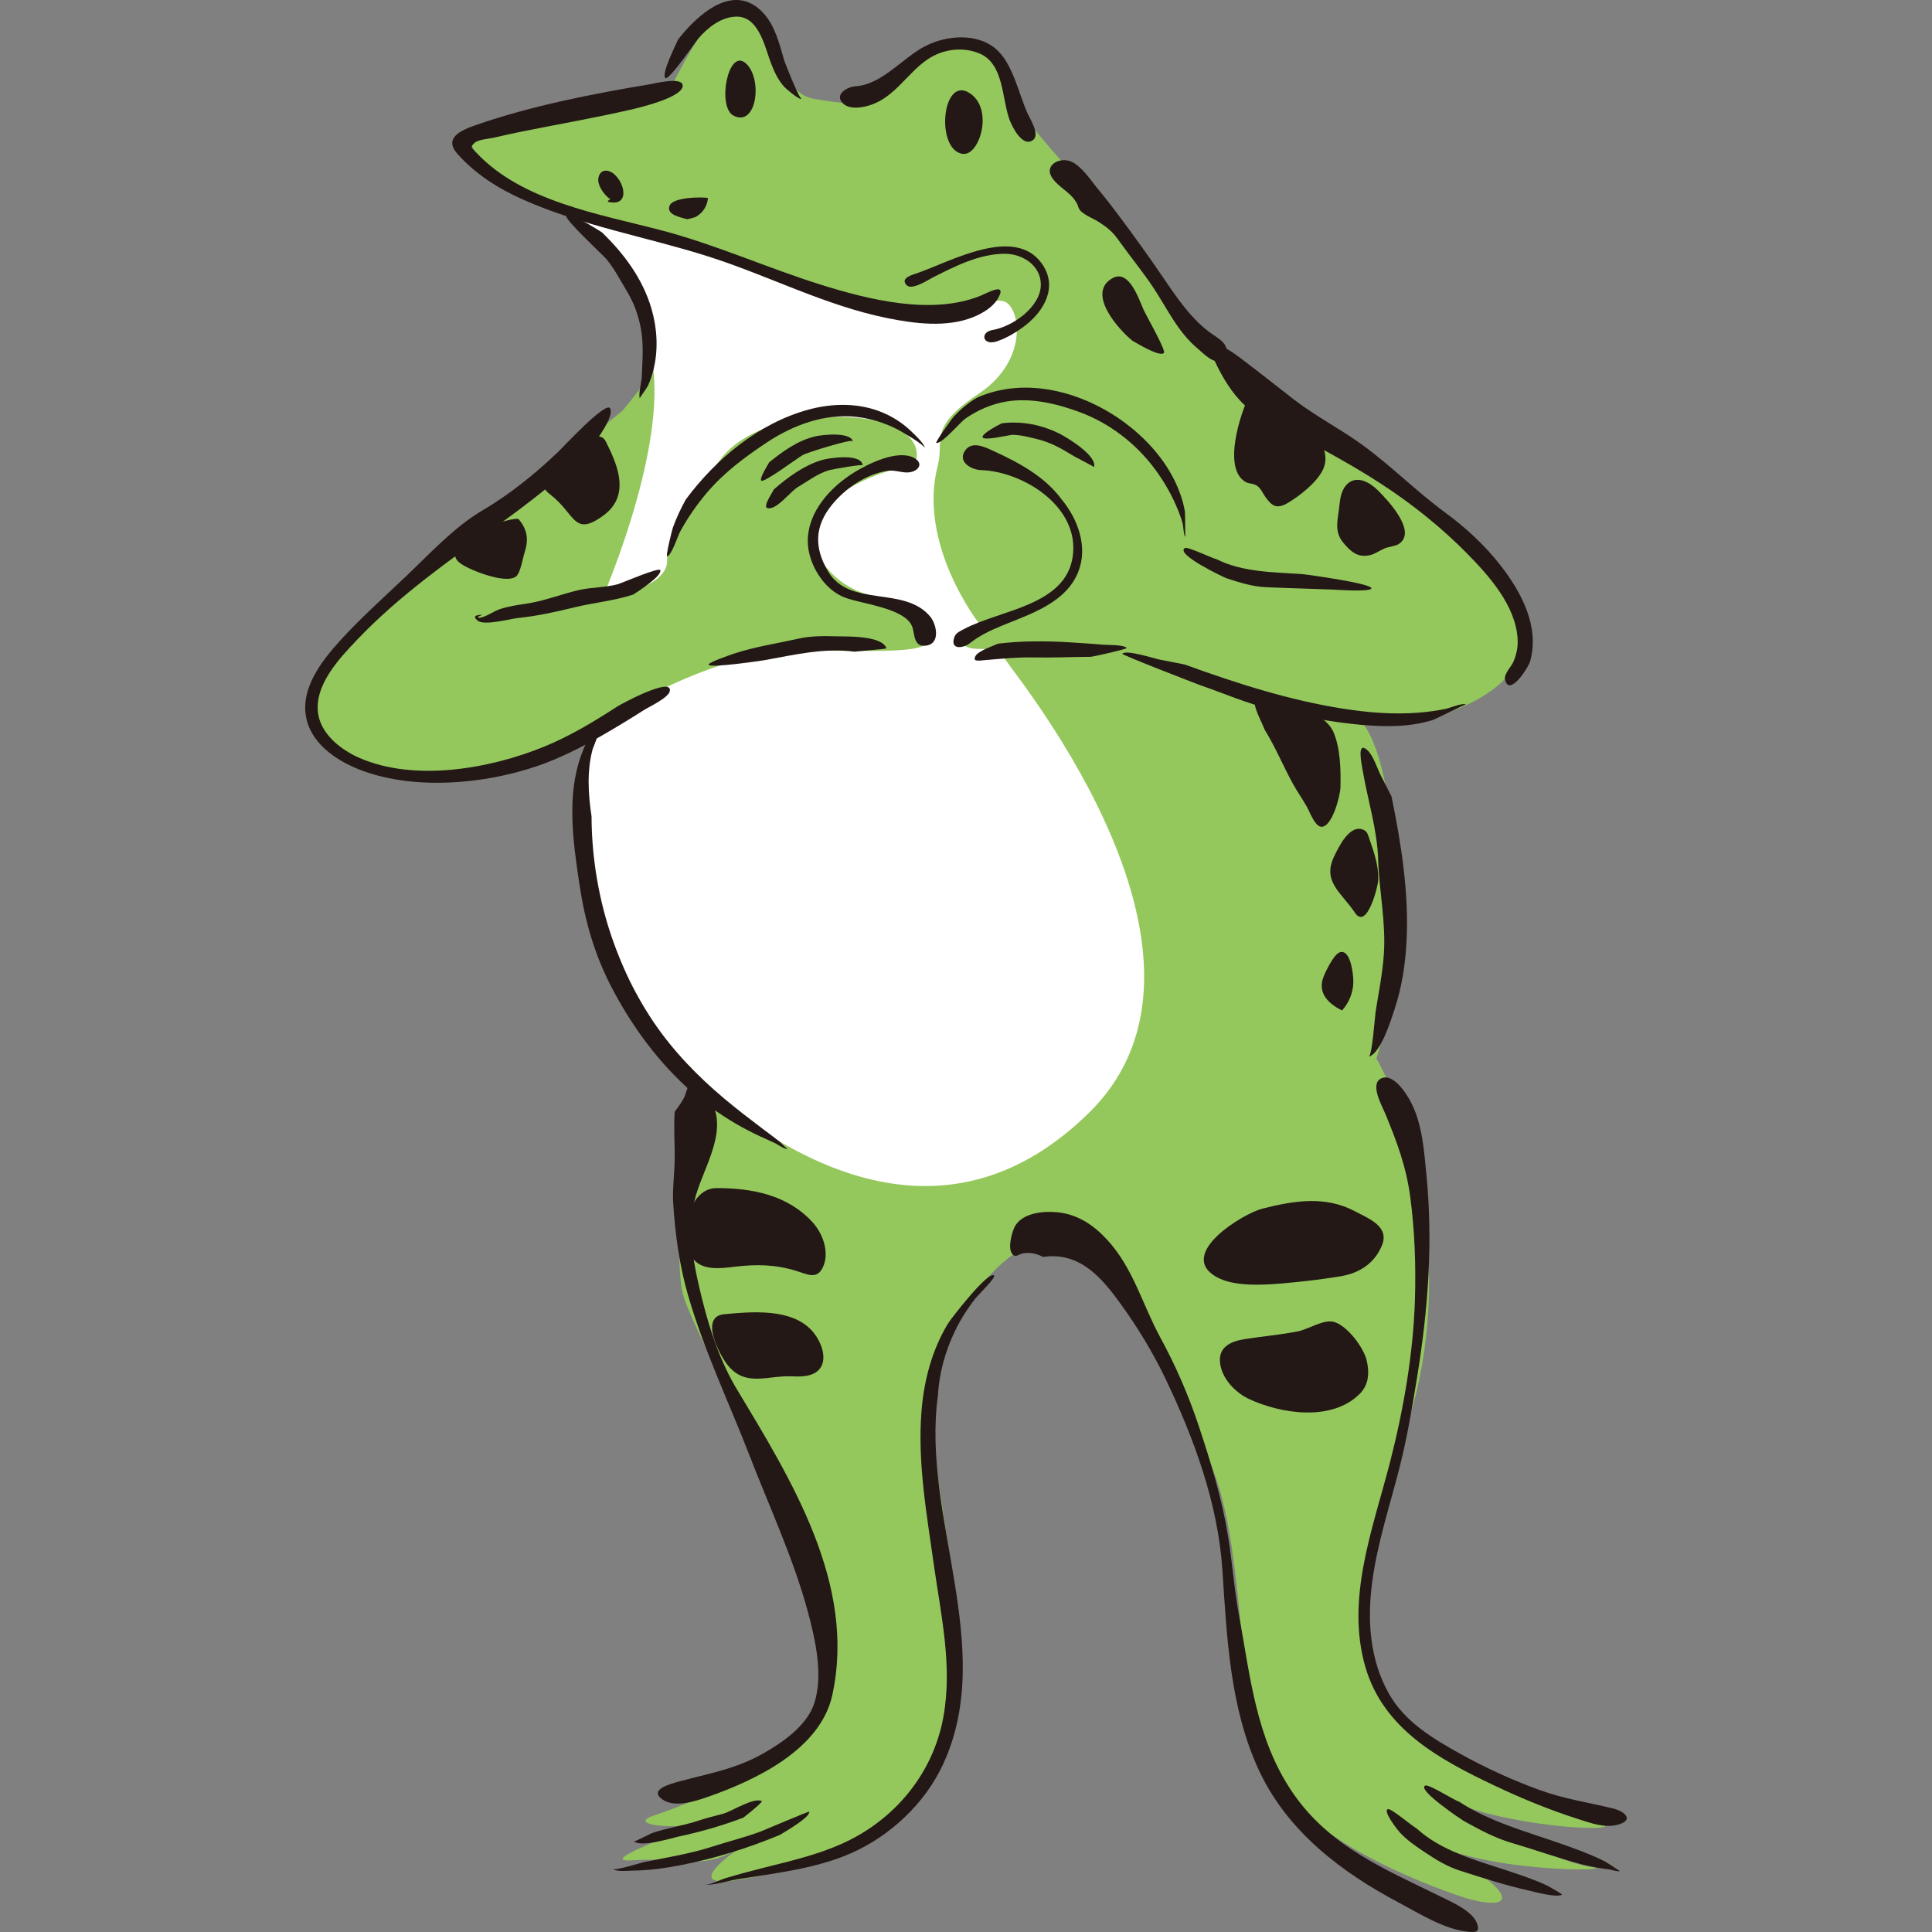 <?xml version="1.0" encoding="iso-8859-1"?>
<!-- Generator: Adobe Illustrator 21.1.0, SVG Export Plug-In . SVG Version: 6.00 Build 0)  -->
<svg version="1.1" id="_x31_0" xmlns="http://www.w3.org/2000/svg" xmlns:xlink="http://www.w3.org/1999/xlink" x="0px" y="0px"
	 viewBox="0 0 512 512" style="enable-background:new 0 0 512 512;" xml:space="preserve">
<rect x="0" y="0" width="512" height="512" fill="#808080" stroke="none"/>
<g>
	<path style="fill:#94C85C;" d="M149.528,56.175c-13.622-5.449-25.671-15.093-24.52-19.071c1.15-3.978,51.765-11.806,51.765-11.806
		s7.265-15.439,12.714-20.888c5.449-5.449,10.712-2.548,14.531,4.541c3.818,7.089,4.157,15.984,11.806,17.255
		c7.649,1.271,15.439,2.725,20.888-3.633c5.449-6.357,12.714-9.99,19.071-10.898c6.357-0.908,9.082,5.449,11.806,12.714
		c2.724,7.265,19.071,23.612,23.612,29.969s23.612,30.877,34.51,41.775c10.898,10.898,45.408,30.877,56.306,40.867
		c10.898,9.99,23.612,19.98,21.796,33.602c-1.816,13.622-25.428,23.612-43.591,19.979c10.898,10.898,12.714,65.387,4.541,89.907
		c8.173,14.53,21.796,54.489,8.173,97.173c-13.622,42.683-19.071,69.02,5.449,83.55c24.52,14.53,36.326,19.071,45.408,21.796
		c9.082,2.725-20.888,1.816-39.051-5.449c20.888,11.806,29.907,16.197,37.234,17.255c7.328,1.058-29.969,1.816-46.316-8.173
		c30.877,16.347,25.428,20.887,9.99,15.439c-15.439-5.449-45.408-18.163-51.765-38.143c-6.357-19.979-4.021-59.415-14.53-79.01
		c-10.509-19.594-21.796-53.581-38.142-56.306c-16.347-2.725-36.326,29.061-34.51,48.132c1.816,19.071,9.433,54.618,6.357,72.652
		c-3.076,18.035-7.265,40.867-59.03,49.04c-16.347,1.816,9.99-13.622,0.908-8.173c-9.082,5.449-15.439,1.816-27.245,2.724
		c-11.806,0.908,19.071-9.99,24.52-11.806c-9.081,4.541-27.245,2.724-19.071,0c8.173-2.724,19.071-7.265,30.877-14.531
		c11.806-7.265,19.071-19.979,9.99-48.132c-9.082-28.153-29.061-63.571-32.694-74.469c-3.633-10.898,1.66-48.177,1.816-52.673
		c0.157-4.496-0.908-9.082-0.908-9.082l-25.428-88.091c0,0-18.163,14.531-49.04,9.99c0,0-24.52-1.816-24.52-14.53
		c0-12.714,16.347-29.969,23.612-34.51c7.265-4.541,58.122-46.316,58.122-46.316s13.622-16.347,17.255-24.52
		S149.528,56.175,149.528,56.175z"/>
	<path style="fill:#FFFFFF;" d="M180.405,64.348c9.082,4.541,55.398,19.979,64.479,19.979c9.081,0,16.347-5.449,20.887-4.541
		c4.541,0.908,7.265,15.439-6.357,24.52c-13.622,9.082-9.107,12.208-10.898,19.071c-5.449,20.888,10.898,41.775,10.898,41.775
		s-8.28,2.341-4.541,5.449c3.739,3.108,8.173-0.908,11.806,4.541c3.633,5.449,63.571,79.009,21.796,119.876
		c-41.775,40.867-86.275,6.357-103.53-8.173c-17.255-14.53-37.234-65.387-28.153-92.632c10.898-9.081,36.326-21.796,55.398-21.796
		c19.071,0,33.602,0.908,33.602-2.725c0-3.633-1.816-9.081-14.531-11.806s-21.796-17.255-10.898-25.428
		c10.898-8.173,21.796-9.082,21.796-9.082s3.633-5.449-4.541-9.99s-37.234-5.449-47.224,9.081s-13.622,19.071-13.622,26.337
		c0,7.265-17.255,9.99-17.255,9.99s16.347-37.234,13.622-60.846c-2.725-23.612-10.898-30.877-17.255-36.326
		c-6.357-5.449-6.357-4.541,5.449-1.816C173.14,62.532,180.405,64.348,180.405,64.348z"/>
	<g>
		<g>
			<path style="fill:#231815;" d="M166.973,29.097c1.793-0.402,14.535-3.328,13.926-6.6c-0.397-2.135-7.347-0.389-8.547-0.188
				c-15.342,2.562-31.478,5.713-46.194,10.817c-4.076,1.414-8.719,3.461-4.848,7.754c4.839,5.367,10.705,9.072,17.276,11.999
				c15.689,6.989,32.742,9.898,49.031,15.063c16.013,5.078,30.948,13.009,47.533,16.362c7.251,1.466,15.771,2.576,22.833-0.293
				c2.38-0.967,5.172-2.615,6.496-4.934c2.592-4.539-2.929-1.382-4.68-0.678c-12.958,5.204-29.617,1.01-42.323-2.967
				c-14.297-4.475-27.796-10.626-42.343-14.431c-16.35-4.277-36.946-7.656-48.967-20.628c-1.35-1.457-1.61-1.297-0.451-2.468
				c0.949-0.958,3.951-1.12,5.187-1.419c2.452-0.592,4.919-1.117,7.391-1.617C147.852,32.938,157.465,31.275,166.973,29.097z"/>
			<path style="fill:#231815;" d="M179.702,10.469c5.144-6.608,14.932-15.577,22.736-6.851c3.05,3.411,4.132,8.148,5.397,12.422
				c0.202,0.683,4.122,10.598,4.65,10.145c-0.582,0.499-4.28-2.78-4.552-3.068c-1.641-1.735-2.688-3.993-3.548-6.193
				c-1.745-4.462-3.255-12.981-9.685-12.502c-3.931,0.293-7.275,3.033-9.712,5.874c-0.441,0.515-7.774,11.205-8.665,10.392
				C175.179,19.645,179.095,11.898,179.702,10.469z"/>
			<path style="fill:#231815;" d="M226.831,22.862c-2.417,0.105-5.894,2.287-3.36,4.614c1.835,1.685,5.364,1.007,7.441,0.285
				c6.343-2.206,9.637-8.505,15.005-12.096c3.946-2.64,9.161-3.352,13.618-1.507c6.582,2.725,5.912,11.984,8.028,17.644
				c0.656,1.754,3.468,7.505,6.268,5.252c1.76-1.416-0.785-5.408-1.477-6.924c-2.419-5.301-3.955-13.468-8.576-17.284
				c-5.013-4.141-12.857-3.464-18.336-0.749C239.366,15.108,233.932,22.323,226.831,22.862z"/>
			<path style="fill:#231815;" d="M159.525,61.574c5.812,5.616,10.764,12.268,13.078,20.089c1.511,5.107,1.879,10.598,0.694,15.815
				c-0.37,1.629-0.889,3.24-1.589,4.758c-0.266,0.577-2.21,3.211-2.182,3.315c-0.345-1.277,0.481-4.248,0.542-5.611
				c0.109-2.468,0.267-4.947,0.249-7.418c-0.04-5.427-1.34-10.593-4.133-15.256c-1.73-2.889-3.32-5.979-5.467-8.592
				c-0.766-0.933-11.428-10.789-10.599-11.499C151.187,56.259,158.286,60.803,159.525,61.574z"/>
			<path style="fill:#231815;" d="M181.749,132.365c7.973-10.754,19.359-20.215,32.446-23.798
				c6.525-1.786,13.624-1.859,19.913,0.848c2.659,1.145,5.126,2.741,7.219,4.743c0.641,0.613,4.086,3.775,3.653,4.598
				c0.363-0.691-6.28-4.514-7.073-4.925c-3.424-1.772-7.18-2.925-11.014-3.357c-8.343-0.94-16.745,2.19-23.614,6.743
				c-5.78,3.831-11.406,8.02-15.915,13.325c-2.718,3.198-5.127,6.694-7.138,10.378c-0.606,1.109-2.176,6.082-3.403,6.529
				c-0.511,0.186,1.279-7.023,1.499-7.627C179.257,137.25,180.411,134.752,181.749,132.365z"/>
			<path style="fill:#231815;" d="M258.985,105.358c12.899-5.715,28.141-1.458,39.03,6.612c5.349,3.964,9.999,8.988,13.04,14.944
				c1.39,2.723,2.429,5.614,2.952,8.631c0.103,0.594,0.069,6.685,0.091,6.699c-0.401-0.25-0.526-2.967-0.678-3.525
				c-0.455-1.672-1.105-3.294-1.799-4.879c-1.484-3.389-3.376-6.582-5.58-9.552c-5.005-6.744-11.947-12.107-19.837-15.045
				c-6.048-2.252-12.991-3.917-19.442-2.844c-3.895,0.648-7.602,2.23-10.84,4.475c-1.604,1.112-6.072,6.603-7.779,6.542
				c-0.535-0.019,4.179-6.556,4.567-6.969C254.543,108.496,256.638,106.672,258.985,105.358z"/>
			<path style="fill:#231815;" d="M205.079,129.691c3.758-3.244,7.902-6.321,12.714-7.776c1.612-0.487,10.452-1.957,10.84,1.416
				c-0.047-0.405-8.303,1.088-8.893,1.263c-3.028,0.898-5.403,2.751-8.054,4.324c-2.279,1.352-4.904,5.089-7.272,5.696
				C201.314,135.41,204.212,131.391,205.079,129.691z"/>
			<path style="fill:#231815;" d="M203.851,122.508c3.712-2.969,7.606-5.821,12.334-6.897c1.546-0.352,9.086-1.266,9.846,1.332
				c-0.224-0.765-12.279,3.055-13.22,3.598c-1.58,0.911-10.454,7.547-11.072,6.831C201.2,126.747,203.438,123.294,203.851,122.508z"
				/>
			<path style="fill:#231815;" d="M265.491,112.185c5.322-0.686,10.743,0.414,15.501,2.855c1.846,0.947,9.805,5.719,8.937,8.742
				c0.03-0.106-5.119-2.754-5.375-2.912c-3.228-1.999-6.065-3.625-9.778-4.52c-2.083-0.502-4.345-1.121-6.511-1.112
				c-0.721,0.003-7.538,1.677-7.864,0.651C260.084,114.894,264.992,112.42,265.491,112.185z"/>
			<path style="fill:#231815;" d="M281.392,132.409c-4.546-6.191-11.412-9.816-18.22-12.941c-2.079-0.954-5.452-2.638-7.286-0.238
				c-2.341,3.062,1.451,5.26,4.044,5.346c11.19,0.371,26.195,9.641,24.363,22.838c-1.821,13.124-19.256,14.201-28.718,19.244
				c-1.01,0.538-2.23,0.986-2.653,2.165c-1.255,3.493,2.351,3.002,4.066,1.657c2.622-2.056,5.377-3.37,8.481-4.649
				c7.552-3.113,16.971-5.979,20.287-14.298C288.365,144.983,285.686,137.626,281.392,132.409z"/>
			<path style="fill:#231815;" d="M223.989,158.393c4.452,1.684,16.041,2.778,17.781,7.757c0.679,1.941,0.309,5.693,3.999,4.888
				c3.484-0.76,2.361-5.669,0.797-7.573c-6.867-8.359-21.357-2.291-27.12-12.04c-3.673-6.215-3.681-11.924,1.104-17.738
				c3.566-4.334,9.013-8.06,14.649-8.917c1.948-0.296,3.703,0.555,5.506,0.426c2.672-0.191,4.276-2.411,1.452-3.885
				c-4.331-2.262-12.163,1.635-15.78,3.87c-6.308,3.897-12.4,10.513-12.303,18.372C214.147,149.447,218.364,156.357,223.989,158.393
				z"/>
			<path style="fill:#231815;" d="M226.457,172.702c-7.946-1.101-16.082,0.858-23.864,2.253c-0.733,0.131-14.904,2.224-14.797,1.152
				c0.064-0.646,6.127-2.688,6.639-2.86c5.46-1.827,11.346-2.693,16.961-3.958c3.567-0.804,6.869-0.751,10.498-0.654
				c2.427,0.065,11.931-0.249,13.021,3.19C234.966,171.988,227.513,172.553,226.457,172.702z"/>
			<path style="fill:#231815;" d="M264.49,170.578c6.328-0.778,12.654-0.732,19.008-0.356c2.95,0.174,5.899,0.389,8.844,0.635
				c1.118,0.094,5.433-0.053,6.253,0.868c0.223,0.251-8.938,2.328-9.549,2.333c-4.904,0.04-9.931,0.265-14.815,0.169
				c-4.517-0.09-8.663,0.329-13.185,0.712c-1.568,0.133-3.563,0.537-2.433-1.228C259.425,172.443,263.155,171.196,264.49,170.578z"
				/>
			<path style="fill:#231815;" d="M127.652,135.389c7.342-4.31,14.013-9.69,20.175-15.544c1.489-1.414,12.821-13.712,13.873-11.61
				c0.933,1.864-2.361,6.529-3.266,7.923c-2.196,3.385-5.195,6.054-8.206,8.702c-5.895,5.182-12.154,9.911-18.507,14.512
				c-12.902,9.345-25.931,18.478-36.977,30.057c-4.803,5.035-11.683,12.274-10.399,19.914c0.909,5.411,6.173,9.444,10.877,11.499
				c14.703,6.424,34.602,2.888,48.925-2.949c6.895-2.81,13.159-6.601,19.386-10.628c1.155-0.747,14.681-8.051,13.977-4.124
				c-0.317,1.771-5.51,4.171-6.846,5.023c-3.639,2.322-7.329,4.564-11.072,6.717c-5.556,3.195-11.375,6.162-17.463,8.216
				c-13.894,4.687-31.836,6.287-45.823,1.246c-6.282-2.264-13.262-6.613-15.008-13.507c-2.025-7.994,3.785-15.506,8.829-21.059
				c5.458-6.008,11.583-11.455,17.463-17.044C113.781,146.849,120.253,139.784,127.652,135.389z"/>
			<path style="fill:#231815;" d="M313.965,176.109c13.607,4.933,27.551,9.431,41.884,11.685c6.719,1.057,13.563,1.616,20.357,1.048
				c2.32-0.194,4.629-0.518,6.91-0.982c0.974-0.198,4.693-1.727,5.376-1.137c-0.19-0.164-7.943,3.838-9.008,4.159
				c-4.29,1.293-8.76,1.654-13.222,1.527c-9.989-0.285-19.95-2.261-29.656-4.534c-6.252-1.464-12.31-4.159-18.38-6.239
				c-1.105-0.379-21.054-8.103-20.805-8.381c1.039-1.159,8.359,1.239,9.741,1.511C309.429,175.214,311.697,175.662,313.965,176.109z
				"/>
			<path style="fill:#231815;" d="M285.832,55.04c-1.13-3.761-4.949-4.909-6.989-7.888c-2.272-3.319,1.884-5.611,4.972-4.357
				c2.788,1.132,5.395,5.193,7.272,7.444c1.998,2.395,3.905,4.874,5.769,7.375c3.715,4.986,7.367,10.037,10.867,15.176
				c3.869,5.679,8.077,12.151,13.91,16.016c1.895,1.256,4.547,2.963,2.891,5.74c-1.852,3.107-5.31-0.626-7.159-2.192
				c-5.337-4.523-7.936-10.437-11.758-16.181c-2.897-4.354-6.348-8.52-9.395-12.82c-1.47-2.075-3.127-3.34-5.28-4.693
				C289.618,57.833,286.382,56.669,285.832,55.04z"/>
			<path style="fill:#231815;" d="M167.838,157.552c-5.122,1.698-10.461,2.133-15.672,3.414c-5.04,1.239-9.811,2.283-14.997,2.822
				c-1.958,0.204-8.844,2.101-10.577,0.692c-2.115-1.721,1.146-1.438,1.141-1.62c0.009,0.292-1.057,0.351-1.094,0.826
				c1.284,0.345,4.386-1.78,5.728-2.231c2.303-0.773,4.622-1.107,7.016-1.458c4.877-0.715,9.172-2.494,13.915-3.605
				c3.472-0.813,7.047-0.64,10.523-1.597c0.738-0.203,10.803-4.518,11.144-3.72C175.599,152.556,168.988,156.811,167.838,157.552z"
				/>
			<path style="fill:#231815;" d="M156.766,216.317c0.054,19.122,5.664,38.495,16.337,54.383
				c5.23,7.785,11.777,14.518,18.944,20.533c3.292,2.763,6.712,5.367,10.137,7.962c1.503,1.138,3.036,2.244,4.499,3.434
				c0.25,0.203,1.924,1.892,2.027,1.892c-0.965-0.002-2.674-1.287-3.555-1.685c-2.336-1.053-4.673-2.089-6.946-3.275
				c-4.439-2.315-8.64-5.039-12.523-8.201c-9.648-7.855-17.283-17.847-23.126-28.78c-4.95-9.262-7.522-18.273-9.065-28.598
				c-1.619-10.836-3.323-22.986,0.427-33.572c0.423-1.193,2.355-6.702,4.122-6.63c1.151,0.047-0.791,4.039-1.023,4.903
				C155.507,204.336,155.885,210.586,156.766,216.317z"/>
			<path style="fill:#231815;" d="M321.908,95.661c1.98,4.211,4.425,8.387,7.831,11.612c2.967,2.809,6.634,4.199,10.171,6.101
				c8.929,4.803,17.923,9.488,26.414,15.05c8.039,5.266,15.643,11.344,22.396,18.192c5.876,5.96,12.946,13.864,13.462,22.691
				c0.126,2.147-0.288,4.138-1.13,6.105c-0.505,1.181-2.48,3.192-2.223,4.544c0.961,5.058,6.185-2.962,6.67-4.701
				c2.563-9.186-2.323-18.342-7.832-25.399c-4.265-5.463-9.195-9.994-14.747-14.07c-7.554-5.545-14.193-12.277-21.779-17.809
				c-5.934-4.327-12.505-7.672-18.376-12.201c-4.252-3.281-8.456-6.662-12.737-9.893c-1.126-0.85-5.579-4.409-7.14-4.206
				C320.927,91.934,321.201,94.174,321.908,95.661z"/>
			<path style="fill:#231815;" d="M263.038,87.447c5.3-0.872,12.769-6.116,12.793-11.988c0.021-5.114-4.872-8.215-9.552-8.208
				c-6.734,0.009-13.184,3.299-19.03,6.259c-1.23,0.623-5.57,3.5-6.962,2.086c-1.902-1.933,1.639-2.814,2.821-3.224
				c8.961-3.109,25.793-12.7,33.016-2.481c4.264,6.032,0.696,12.436-4.502,16.427c-2.185,1.678-4.775,3.24-7.402,4.128
				C260.369,91.746,259.608,88.041,263.038,87.447z"/>
			<path style="fill:#231815;" d="M162.588,53.207c-1.902-0.606-4.317-3.847-4.026-5.9c0.349-2.467,2.517-2.551,4.101-1.24
				c3.13,2.592,4.193,8.882-1.633,7.388C161.591,52.302,162.764,53.074,162.588,53.207z"/>
			<path style="fill:#231815;" d="M182.008,58.069c-1.255-0.404-5.562-1.053-4.56-3.56c0.909-2.276,8.3-2.344,10.164-2.051
				c-0.146,2.109-1.346,3.947-3.164,4.992C184.094,57.654,181.868,58.216,182.008,58.069z"/>
			<path style="fill:#231815;" d="M322.409,148.194c6.829,3.462,15.143,3.435,22.603,3.944c1.017,0.07,19.164,2.555,18.405,3.846
				c-0.55,0.937-9.517,0.287-10.501,0.249c-5.834-0.229-11.682-0.364-17.514-0.625c-3.565-0.16-6.994-1.262-10.378-2.37
				c-0.594-0.195-13.717-6.393-11.017-8.01C314.725,144.797,321.016,147.88,322.409,148.194z"/>
			<path style="fill:#231815;" d="M368.773,211.085c2.581,12.665,4.646,25.531,3.968,38.5c-0.32,6.123-1.272,12.22-3.221,18.045
				c-0.882,2.638-3.589,11.536-6.801,12.406c0.927-0.251,1.618-10.529,1.832-11.897c0.801-5.112,1.847-10.174,2.189-15.348
				c0.562-8.482-1.246-16.513-1.509-24.898c-0.254-8.095-2.756-15.813-4.11-23.745c-0.3-1.759-1.627-7.941,1.262-5.335
				c1.57,1.416,2.607,4.88,3.587,6.763C366.921,207.404,367.845,209.245,368.773,211.085z"/>
			<path style="fill:#231815;" d="M375.538,365.024c2.885-17.64,4.249-35.5,2.509-53.346c-0.628-6.448-1.062-13.567-4.049-19.414
				c-1.14-2.232-4.677-8.029-7.994-6.463c-3.078,1.453,0.3,7.376,1.081,9.265c3.069,7.424,5.571,14.059,6.64,22.107
				c1.198,9.013,1.535,18.278,1.245,27.364c-0.462,14.487-3.073,29.323-6.701,43.348c-4.487,17.349-11.676,35.894-6.425,53.904
				c4.801,16.469,19.554,24.446,34.141,31.375c7.255,3.446,14.703,6.504,22.36,8.941c3.173,1.01,6.727,2.336,10.107,1.53
				c4.751-1.133,2.337-3.568-0.988-4.378c-6.548-1.594-12.949-2.527-19.345-4.842c-7.301-2.642-14.436-5.908-21.221-9.683
				c-7.245-4.031-14.587-8.433-18.781-15.816c-5.15-9.066-5.823-19.595-4.462-29.749c1.369-10.214,4.628-20.052,7.174-30.005
				C372.86,381.22,374.232,373.114,375.538,365.024z"/>
			<path style="fill:#231815;" d="M276.403,333.105c9.77-1.455,15.627,5.551,20.729,12.645c4.471,6.217,8.397,12.667,11.711,19.583
				c7.572,15.802,13.917,33.048,15.095,50.624c1.201,17.908,1.994,36.652,9.69,53.186c7.51,16.134,21.706,26.933,37.101,35.088
				c5.457,2.891,11.91,7.013,18.164,7.677c2.125,0.226,3.32,0.195,2.582-2.061c-1.102-3.366-6.84-5.834-9.663-7.222
				c-14.847-7.303-29.457-13.264-39.229-27.538c-9.752-14.245-11.259-30.896-14.291-47.371c-1.26-6.847-1.738-13.819-2.859-20.695
				c-1.615-9.909-4.571-19.573-7.736-29.084c-2.74-8.234-6.096-15.938-10.227-23.535c-4.735-8.707-7.111-18.24-13.977-25.758
				c-3.496-3.828-7.587-6.672-12.831-7.329c-3.597-0.451-9.134-0.079-11.444,3.26c-0.997,1.44-2.204,6.005-1.057,7.604
				c0.962,1.341,1.612,0.211,3.087-0.045C272.992,331.829,274.858,332.27,276.403,333.105z"/>
			<path style="fill:#231815;" d="M375.406,484.549c6.514,5.97,15.749,8.457,23.938,11.152c3.652,1.202,7.32,2.403,10.798,4.059
				c0.081,0.039,3.987,2.227,3.792,2.344c-1.49,0.9-7.623-0.84-9.176-1.183c-5.988-1.323-11.936-3.302-17.783-5.152
				c-3.484-1.102-6.366-2.894-9.392-4.91c-2.341-1.559-4.703-3.171-6.625-5.245c-0.451-0.487-4.601-5.688-3.152-6.17
				C368.645,479.166,374.143,483.871,375.406,484.549z"/>
			<path style="fill:#231815;" d="M386.681,477.461c7.981,5.265,17.592,7.864,26.531,10.986c4.128,1.442,8.275,2.922,12.183,4.902
				c0.246,0.125,3.928,2.516,3.907,2.523c-0.555,0.198-2.195-0.366-2.835-0.451c-2.442-0.323-4.841-0.702-7.228-1.333
				c-6.287-1.66-12.454-3.887-18.697-5.718c-4.502-1.32-8.515-3.545-12.63-5.788c-0.208-0.113-12.503-8.262-10.229-9.383
				C378.634,472.731,385.122,476.968,386.681,477.461z"/>
			<path style="fill:#231815;" d="M178.803,294.627c-0.302,4.296,0.06,8.578-0.007,12.875c-0.059,3.819-0.629,7.57-0.388,11.394
				c0.518,8.208,1.628,16.335,3.9,24.252c4.154,14.473,10.892,28.546,16.334,42.601c5.272,13.616,11.673,27.36,15.473,41.472
				c1.961,7.283,4.13,16.816,1.644,24.25c-2.014,6.023-8.6,10.473-13.882,13.427c-7.073,3.956-14.235,5.131-21.892,7.213
				c-2.192,0.596-8.364,2.185-4.289,4.857c3.249,2.13,8.523,0.397,11.818-0.752c12.769-4.455,29.91-12.574,33.058-27.017
				c6.423-29.47-11.002-57.234-25.383-81.183c-4.28-7.127-7.092-15.579-9.088-23.597c-2.103-8.443-3.999-17.318-2.124-25.908
				c1.789-8.195,9.036-17.887,4.68-26.385c-0.681-1.329-3.53-5.671-5.371-5.234c-0.995,0.236-1.532,3.078-1.953,3.904
				C180.64,292.155,179.709,293.402,178.803,294.627z"/>
			<path style="fill:#231815;" d="M248.56,369.81c-4.441,32.105,15.623,66.716,1.421,97.631
				c-4.791,10.429-14.057,19.126-24.498,23.705c-6.683,2.931-13.902,4.316-21.066,5.485c-2.999,0.489-6.008,0.918-9.008,1.406
				c-2.704,0.439-5.881,1.554-8.639,1.461c1.435,0.048,4.087-1.348,5.532-1.778c3.423-1.019,6.871-1.939,10.335-2.81
				c6.923-1.74,13.947-3.369,20.484-6.303c13.88-6.229,24.111-18.474,26.87-33.519c2.494-13.605-0.642-27.102-2.534-40.543
				c-1.891-13.432-4.371-27.227-3.231-40.826c0.674-8.052,2.776-15.943,6.959-22.903c0.826-1.375,10.944-14.423,12.275-12.749
				c0.428,0.538-4.413,5.339-4.85,5.89c-2.166,2.726-4.007,5.626-5.522,8.757C250.536,357.984,248.866,363.945,248.56,369.81z"/>
			<path style="fill:#231815;" d="M196.993,481.694c-5.45,2.066-11.095,3.712-16.794,4.928c-2.181,0.466-10.105,2.993-12.173,1.375
				c0.139,0.109,4.433-2.087,4.715-2.186c4.071-1.434,8.426-1.988,12.529-3.378c2.141-0.725,4.245-1.185,6.412-1.788
				c2.277-0.634,7.956-4.357,10.193-3.352C202.312,477.49,197.594,481.255,196.993,481.694z"/>
			<path style="fill:#231815;" d="M206.713,486.25c-8.488,3.536-17.406,6.316-26.437,8.059c-4.079,0.787-8.24,1.361-12.401,1.415
				c-1.005,0.013-4.61,0.426-5.399-0.466c0.508,0.575,7.514-1.657,8.235-1.801c6.145-1.228,12.268-2.212,18.251-4.144
				c4.16-1.343,8.443-2.4,12.542-3.914c0.899-0.332,12.886-5.471,12.937-5.274C214.809,481.549,207.913,485.501,206.713,486.25z"/>
			<path style="fill:#231815;" d="M189.892,314.856c9.428,0,18.884,1.807,25.51,9.126c2.716,3.001,4.538,8.076,2.609,11.986
				c-1.592,3.228-4.216,1.667-7.017,0.819c-5.598-1.694-10.504-1.782-16.267-1.091c-3.434,0.412-8.242,1.101-10.822-1.832
				C179.544,328.906,182.044,314.856,189.892,314.856z"/>
			<path style="fill:#231815;" d="M191.938,348.281c7.295-0.663,17.809-1.662,23.28,4.414c2.023,2.247,4.029,6.577,2.386,9.502
				c-1.484,2.641-5.058,2.677-7.699,2.549c-6.523-0.315-12.339,2.983-17.135-3.068C190.721,359.094,185.258,348.888,191.938,348.281
				z"/>
			<path style="fill:#231815;" d="M334.504,320.314c-5.013,1.276-22.497,11.832-12.408,17.936c4.678,2.83,12.737,2.303,17.95,1.847
				c5.032-0.44,10.223-1.04,15.199-1.865c4.929-0.817,8.93-3.331,10.946-8.086c2.164-5.105-3.349-7.146-7.13-9.149
				C351.195,316.829,342.909,318.174,334.504,320.314z"/>
			<path style="fill:#231815;" d="M331.094,370.792c-3.542-1.635-6.978-5.106-7.688-9.071c-0.832-4.643,2.578-6.241,6.552-6.858
				c4.654-0.723,9.356-1.133,13.982-2.035c2.872-0.56,6.96-3.389,9.773-2.452c3.462,1.153,7.732,6.772,8.511,10.305
				c0.712,3.228,0.492,6.332-1.893,8.71C352.919,376.78,339.547,374.693,331.094,370.792z"/>
			<path style="fill:#231815;" d="M331.094,104.759c-2.26,4.52-7.226,19.284-1.054,22.939c1.032,0.611,2.136,0.323,3.195,1.112
				c0.905,0.675,1.417,1.874,2.036,2.776c1.674,2.443,3.032,3.426,5.852,1.789c3.185-1.848,7.847-5.485,9.47-8.902
				c1.958-4.122-0.733-8.393-3.714-11.226C342.589,109.171,336.692,106.518,331.094,104.759z"/>
			<path style="fill:#231815;" d="M365.2,129.998c2.52,2.52,10.44,10.812,5.536,14.139c-0.936,0.635-2.784,0.737-3.883,1.229
				c-1.251,0.56-2.479,1.457-3.831,1.764c-3.25,0.738-5.161-1.007-7.142-3.439c-2.493-3.06-1.209-6.379-0.87-10.197
				C355.617,126.639,360.365,125.163,365.2,129.998z"/>
			<path style="fill:#231815;" d="M160.56,117.038c2.655,5.311,5.868,12.323,1.443,17.637c-1.089,1.307-2.721,2.482-4.195,3.304
				c-3.665,2.046-5.021,0.721-7.438-2.299c-1.566-1.958-2.896-3.354-4.68-4.744c-2.652-2.066-1.397-3.26,0.937-5.341
				C148.703,123.743,157.881,111.68,160.56,117.038z"/>
			<path style="fill:#231815;" d="M137.368,137.502c2.459,2.869,2.761,5.538,1.633,8.98c-0.42,1.279-1.069,5.288-2.188,6.237
				c-2.611,2.215-12.155-1.57-14.682-3.328C115.311,144.647,132.892,137.221,137.368,137.502z"/>
			<path style="fill:#231815;" d="M335.186,193.437c2.789,4.533,4.797,9.383,7.323,14.043c1.163,2.145,2.568,4.139,3.79,6.248
				c0.645,1.112,2.077,5.119,3.733,5.358c2.935,0.423,5.155-8.174,5.204-10.441c0.1-4.641,0.002-10.38-1.875-14.661
				c-2.257-5.148-11.6-8.071-16.66-9.343C329.302,182.78,333.527,189.288,335.186,193.437z"/>
			<path style="fill:#231815;" d="M359.061,241.868c-3.617-5.425-8.795-8.236-5.427-15.063c1.069-2.168,4.105-8.748,7.876-6.811
				c0.958,0.492,1.157,1.684,1.495,2.636c1.183,3.343,2.347,6.89,2.25,10.471C365.204,234.966,362.23,246.622,359.061,241.868z"/>
			<path style="fill:#231815;" d="M355.65,267.789c-3.411-1.705-6.368-4.393-5.07-8.45c0.482-1.505,2.862-6.411,4.442-6.962
				c2.96-1.033,3.665,6.1,3.635,7.861C358.609,262.985,357.512,265.764,355.65,267.789z"/>
			<path style="fill:#231815;" d="M300.117,90.315c-3.531-2.825-12.468-12.705-5.215-16.64c4.315-2.341,6.9,5.567,8.145,8.386
				c0.637,1.442,6.058,10.884,5.399,11.493C307.257,94.654,301.317,90.961,300.117,90.315z"/>
		</g>
		<path style="fill:#231815;" d="M255.035,40.769c-7.066-1.178-5.439-20.203,1.554-16.317
			C263.582,28.337,259.697,41.546,255.035,40.769z"/>
		<path style="fill:#231815;" d="M194.428,30.668c-4.45-2.225-1.554-17.872,3.108-13.986S200.644,33.776,194.428,30.668z"/>
	</g>
</g>
</svg>
